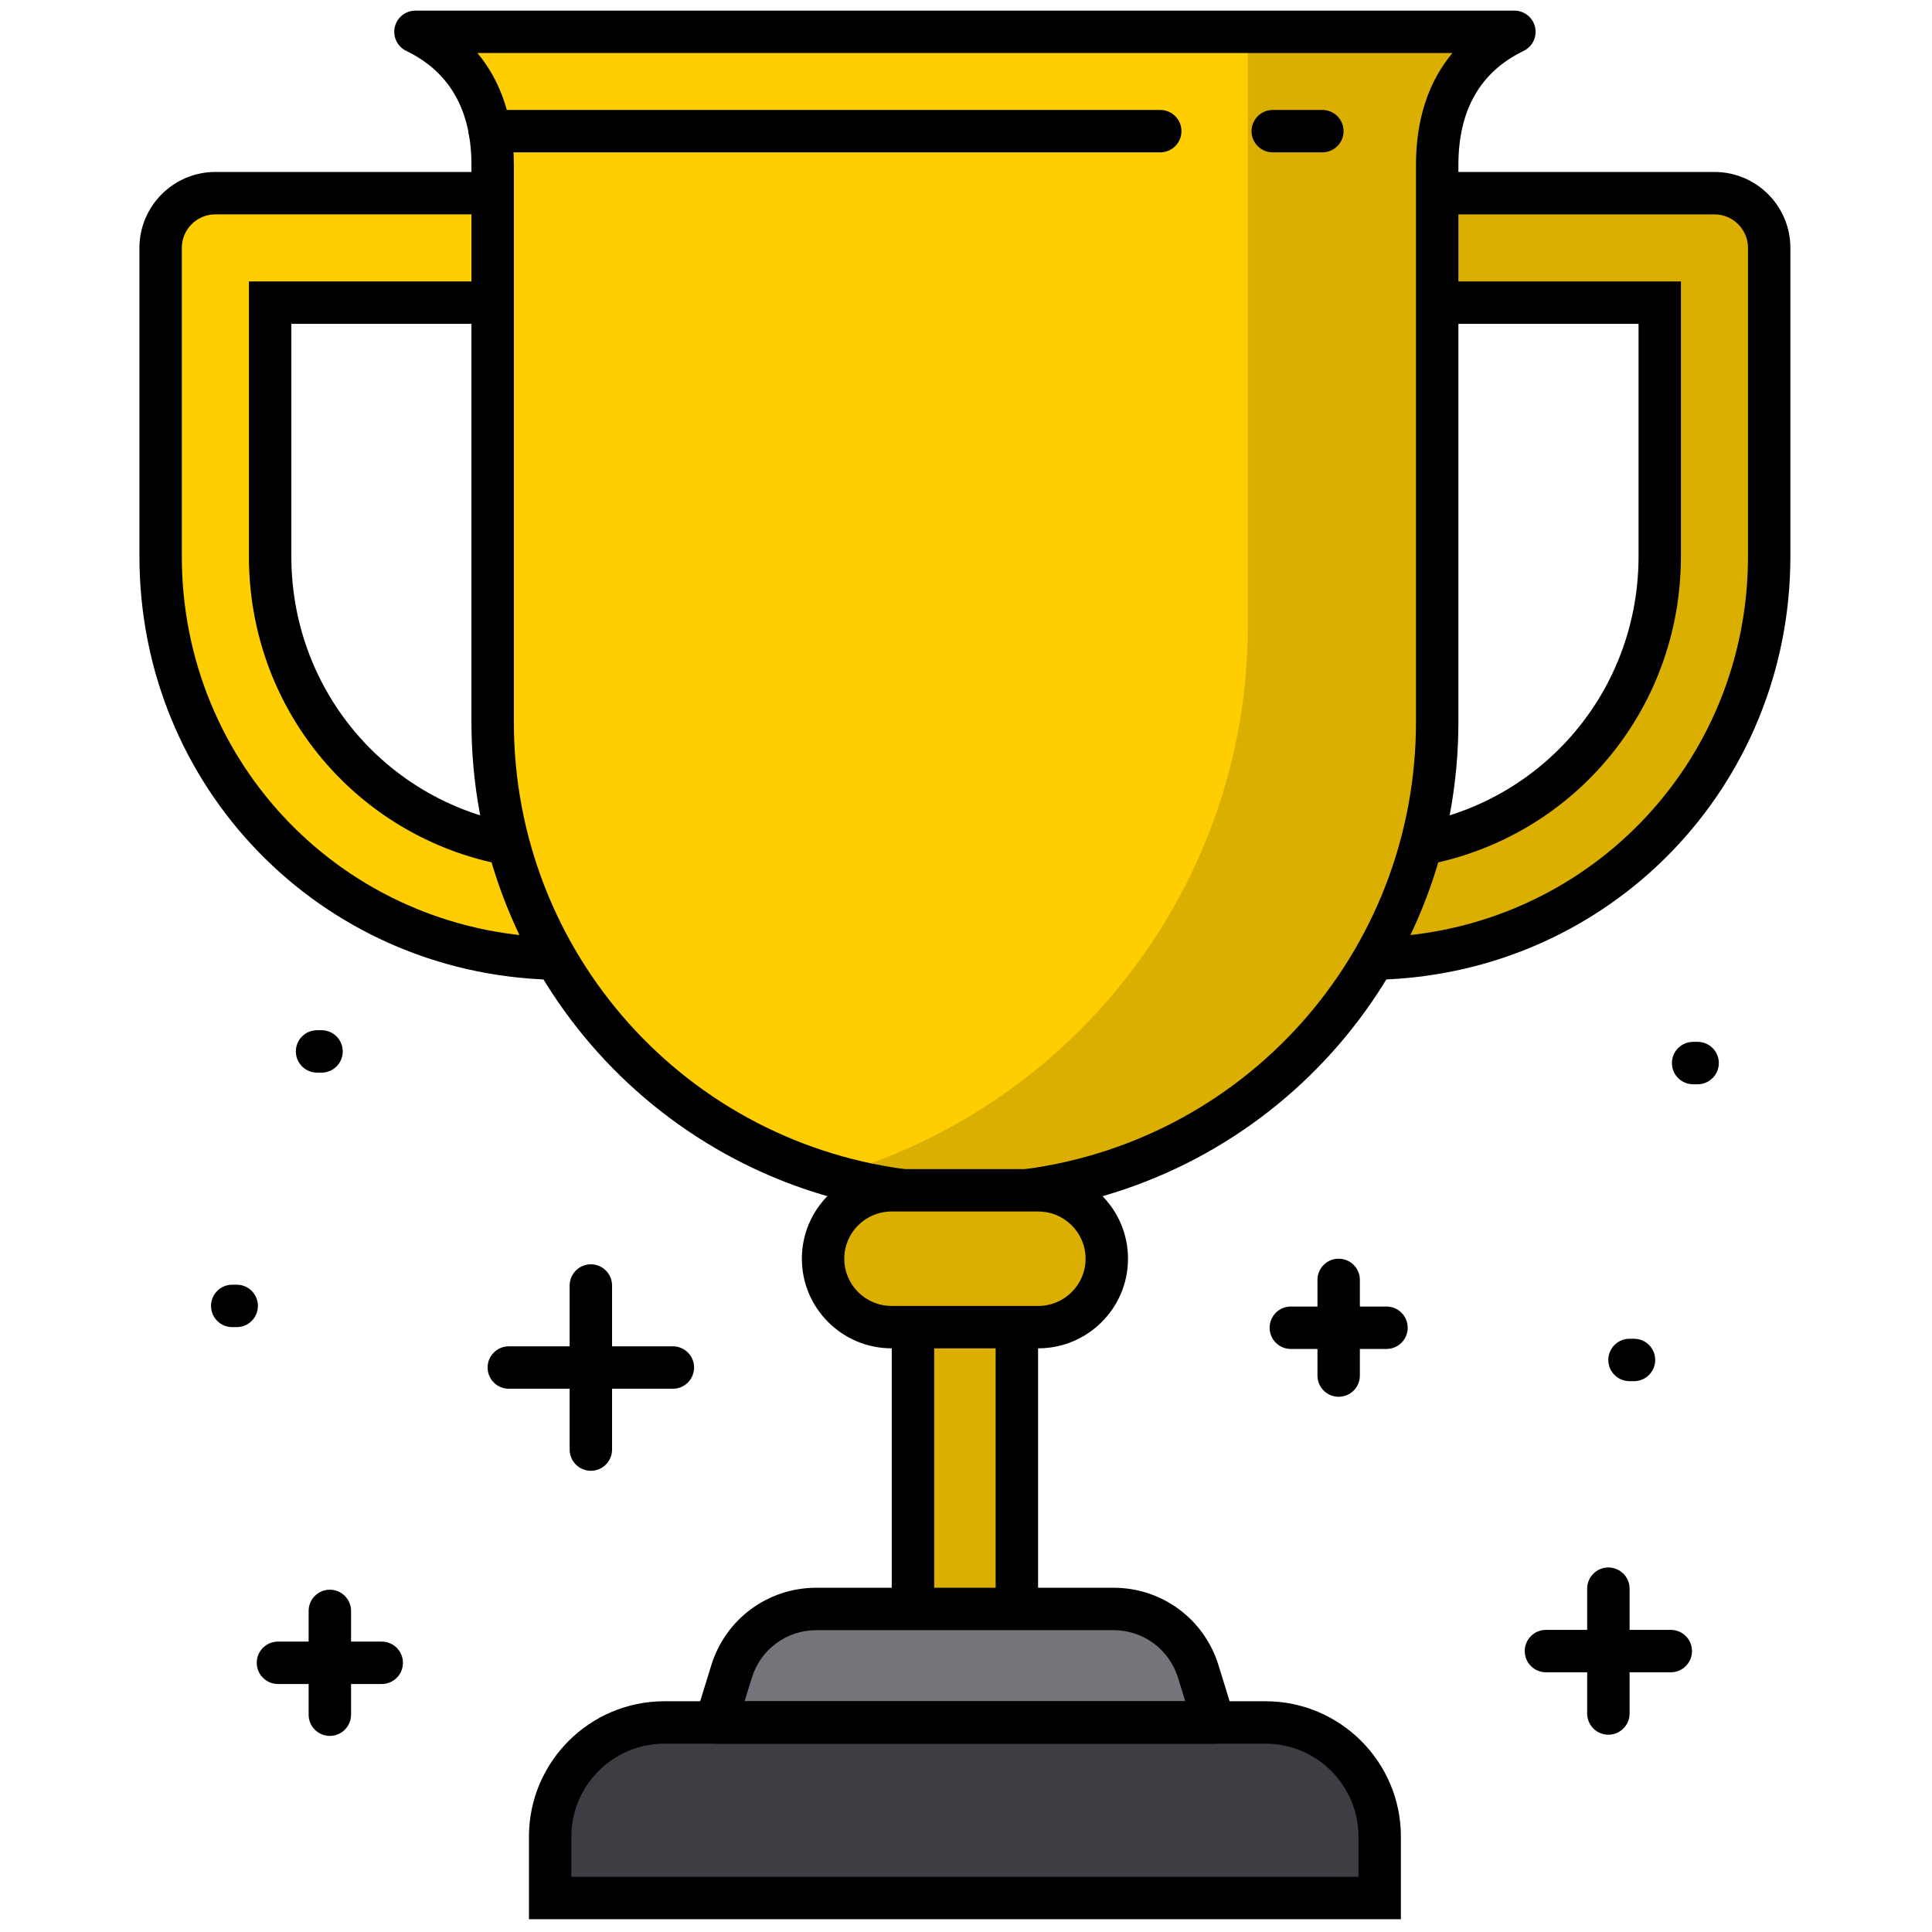 <svg xmlns="http://www.w3.org/2000/svg" xmlns:xlink="http://www.w3.org/1999/xlink" version="1.1" width="256" height="256" viewBox="0 0 256 256" xml:space="preserve">

<defs>
</defs>
<g style="stroke: none; stroke-width: 0; stroke-dasharray: none; stroke-linecap: butt; stroke-linejoin: miter; stroke-miterlimit: 10; fill: none; fill-rule: nonzero; opacity: 1;" transform="translate(1.407 1.407) scale(2.81 2.81)" >
	<path d="M 64.558 89 H 25.442 v -2.896 c 0 -2.972 2.41 -5.382 5.382 -5.382 h 28.352 c 2.972 0 5.382 2.41 5.382 5.382 V 89 z" style="stroke: none; stroke-width: 1; stroke-dasharray: none; stroke-linecap: butt; stroke-linejoin: miter; stroke-miterlimit: 10; fill: rgb(62,61,67); fill-rule: nonzero; opacity: 1;" transform=" matrix(1 0 0 1 0 0) " stroke-linecap="round" />
	<path d="M 25.563 44.699 c -0.026 0 -0.051 -0.001 -0.077 -0.001 C 15.161 44.395 7.074 36.063 7.074 25.728 V 11.19 c 0 -1.426 1.156 -2.581 2.581 -2.581 h 15.397 c 1.426 0 2.581 1.156 2.581 2.581 s -1.156 2.581 -2.581 2.581 H 12.237 v 11.957 c 0 7.523 5.886 13.589 13.4 13.809 c 1.425 0.042 2.547 1.231 2.505 2.656 C 28.1 43.592 26.953 44.699 25.563 44.699 z" style="stroke: none; stroke-width: 1; stroke-dasharray: none; stroke-linecap: butt; stroke-linejoin: miter; stroke-miterlimit: 10; fill: rgb(254,206,0); fill-rule: nonzero; opacity: 1;" transform=" matrix(1 0 0 1 0 0) " stroke-linecap="round" />
	<path d="M 64.436 44.699 c -1.392 0 -2.538 -1.107 -2.579 -2.506 c -0.041 -1.425 1.08 -2.614 2.505 -2.656 c 7.515 -0.219 13.402 -6.285 13.402 -13.809 V 13.771 H 64.947 c -1.426 0 -2.581 -1.156 -2.581 -2.581 s 1.156 -2.581 2.581 -2.581 h 15.398 c 1.426 0 2.581 1.156 2.581 2.581 v 14.539 c 0 10.336 -8.088 18.668 -18.414 18.969 C 64.486 44.698 64.461 44.699 64.436 44.699 z" style="stroke: none; stroke-width: 1; stroke-dasharray: none; stroke-linecap: butt; stroke-linejoin: miter; stroke-miterlimit: 10; fill: rgb(218,175,0); fill-rule: nonzero; opacity: 1;" transform=" matrix(1 0 0 1 0 0) " stroke-linecap="round" />
	<path d="M 25.563 45.699 l -0.096 -0.001 c -10.879 -0.319 -19.393 -9.09 -19.393 -19.969 V 11.19 c 0 -1.975 1.606 -3.582 3.582 -3.582 h 15.397 c 1.975 0 3.582 1.606 3.582 3.582 c 0 1.975 -1.606 3.581 -3.582 3.581 H 13.237 v 10.958 c 0 6.979 5.459 12.605 12.429 12.809 c 1.975 0.058 3.533 1.711 3.475 3.685 C 29.083 44.172 27.511 45.699 25.563 45.699 z M 9.655 9.608 c -0.872 0 -1.582 0.709 -1.582 1.582 v 14.539 c 0 9.79 7.661 17.684 17.441 17.97 l 0.048 1 v -1 c 0.86 0 1.554 -0.674 1.58 -1.536 c 0.025 -0.871 -0.663 -1.601 -1.535 -1.626 c -8.058 -0.235 -14.371 -6.74 -14.371 -14.808 V 12.771 h 13.815 c 0.872 0 1.582 -0.709 1.582 -1.581 c 0 -0.872 -0.709 -1.582 -1.582 -1.582 H 9.655 z" style="stroke: none; stroke-width: 1; stroke-dasharray: none; stroke-linecap: butt; stroke-linejoin: miter; stroke-miterlimit: 10; fill: rgb(0,0,0); fill-rule: nonzero; opacity: 1;" transform=" matrix(1 0 0 1 0 0) " stroke-linecap="round" />
	<path d="M 64.436 45.699 c -1.949 0 -3.521 -1.527 -3.579 -3.477 c -0.057 -1.974 1.503 -3.626 3.476 -3.684 c 6.971 -0.204 12.432 -5.83 12.432 -12.809 V 14.771 H 64.947 c -1.976 0 -3.582 -1.606 -3.582 -3.581 c 0 -1.975 1.606 -3.582 3.582 -3.582 h 15.397 c 1.975 0 3.581 1.606 3.581 3.582 v 14.539 c 0 10.88 -8.515 19.652 -19.384 19.969 L 64.436 45.699 z M 64.947 9.608 c -0.872 0 -1.582 0.709 -1.582 1.582 c 0 0.872 0.71 1.581 1.582 1.581 h 13.816 v 12.958 c 0 8.068 -6.313 14.573 -14.373 14.808 c -0.871 0.026 -1.56 0.755 -1.534 1.627 c 0.024 0.861 0.719 1.535 1.579 1.535 v 1 l 0.056 -1.001 c 9.773 -0.285 17.435 -8.178 17.435 -17.969 V 11.19 c 0 -0.872 -0.709 -1.582 -1.581 -1.582 H 64.947 z" style="stroke: none; stroke-width: 1; stroke-dasharray: none; stroke-linecap: butt; stroke-linejoin: miter; stroke-miterlimit: 10; fill: rgb(0,0,0); fill-rule: nonzero; opacity: 1;" transform=" matrix(1 0 0 1 0 0) " stroke-linecap="round" />
	<path d="M 18.184 1 c 2.247 1.082 3.641 3.136 3.641 6.272 v 26.279 c 0 11.471 8.674 20.913 19.82 22.133 v 20.672 h 4.899 V 55.685 c 11.146 -1.22 19.82 -10.662 19.82 -22.133 V 7.272 c 0 -3.136 1.393 -5.19 3.641 -6.272 H 18.184 z" style="stroke: none; stroke-width: 1; stroke-dasharray: none; stroke-linecap: butt; stroke-linejoin: miter; stroke-miterlimit: 10; fill: rgb(254,206,0); fill-rule: nonzero; opacity: 1;" transform=" matrix(1 0 0 1 0 0) " stroke-linecap="round" />
	<path d="M 58.342 1 v 27.979 c 0 12.325 -8.261 22.713 -19.546 25.95 c 1.213 0.351 2.465 0.614 3.754 0.755 v 20.672 h 4.899 V 55.685 c 11.146 -1.22 19.82 -10.662 19.82 -22.133 V 7.272 c 0 -3.136 1.393 -5.19 3.641 -6.272 H 58.342 z" style="stroke: none; stroke-width: 1; stroke-dasharray: none; stroke-linecap: butt; stroke-linejoin: miter; stroke-miterlimit: 10; fill: rgb(218,175,0); fill-rule: nonzero; opacity: 1;" transform=" matrix(1 0 0 1 0 0) " stroke-linecap="round" />
	<path d="M 47.449 77.356 H 42.55 c -0.552 0 -1 -0.447 -1 -1 V 56.563 c -11.361 -1.682 -19.82 -11.42 -19.82 -23.012 V 7.272 c 0 -2.582 -1.034 -4.389 -3.074 -5.372 c -0.42 -0.202 -0.645 -0.668 -0.541 -1.124 C 18.219 0.323 18.623 0 19.09 0 h 51.82 c 0.467 0 0.871 0.323 0.975 0.777 c 0.104 0.455 -0.12 0.921 -0.541 1.124 c -2.04 0.982 -3.074 2.79 -3.074 5.372 v 26.279 c 0 11.591 -8.459 21.33 -19.82 23.012 v 19.793 C 48.449 76.909 48.002 77.356 47.449 77.356 z M 43.55 75.356 h 2.899 V 55.685 c 0 -0.51 0.384 -0.938 0.892 -0.994 C 58.132 53.51 66.27 44.422 66.27 33.552 V 7.272 c 0 -2.138 0.586 -3.918 1.719 -5.272 H 22.012 c 1.132 1.354 1.718 3.134 1.718 5.272 v 26.279 c 0 10.87 8.138 19.958 18.929 21.139 c 0.507 0.056 0.891 0.484 0.891 0.994 V 75.356 z" style="stroke: none; stroke-width: 1; stroke-dasharray: none; stroke-linecap: butt; stroke-linejoin: miter; stroke-miterlimit: 10; fill: rgb(0,0,0); fill-rule: nonzero; opacity: 1;" transform=" matrix(1 0 0 1 0 0) " stroke-linecap="round" />
	<path d="M 56.745 80.722 H 33.255 l 0.74 -2.4 c 0.542 -1.756 2.165 -2.954 4.003 -2.954 h 14.005 c 1.838 0 3.461 1.198 4.003 2.954 L 56.745 80.722 z" style="stroke: none; stroke-width: 1; stroke-dasharray: none; stroke-linecap: butt; stroke-linejoin: miter; stroke-miterlimit: 10; fill: rgb(117,116,123); fill-rule: nonzero; opacity: 1;" transform=" matrix(1 0 0 1 0 0) " stroke-linecap="round" />
	<path d="M 56.745 81.722 H 33.254 c -0.317 0 -0.616 -0.15 -0.805 -0.406 s -0.245 -0.585 -0.151 -0.889 l 0.741 -2.399 c 0.675 -2.188 2.667 -3.659 4.958 -3.659 h 14.005 c 2.29 0 4.282 1.471 4.957 3.659 l 0.74 2.399 c 0.094 0.304 0.038 0.633 -0.15 0.889 S 57.063 81.722 56.745 81.722 z M 34.61 79.722 h 20.78 l -0.34 -1.104 c -0.416 -1.345 -1.64 -2.249 -3.047 -2.249 H 37.998 c -1.408 0 -2.632 0.903 -3.047 2.249 L 34.61 79.722 z" style="stroke: none; stroke-width: 1; stroke-dasharray: none; stroke-linecap: butt; stroke-linejoin: miter; stroke-miterlimit: 10; fill: rgb(0,0,0); fill-rule: nonzero; opacity: 1;" transform=" matrix(1 0 0 1 0 0) " stroke-linecap="round" />
	<path d="M 65.558 90 H 24.442 v -3.896 c 0 -3.519 2.863 -6.382 6.382 -6.382 h 28.352 c 3.519 0 6.382 2.863 6.382 6.382 V 90 z M 26.442 88 h 37.116 v -1.896 c 0 -2.416 -1.966 -4.382 -4.382 -4.382 H 30.824 c -2.416 0 -4.382 1.966 -4.382 4.382 V 88 z" style="stroke: none; stroke-width: 1; stroke-dasharray: none; stroke-linecap: butt; stroke-linejoin: miter; stroke-miterlimit: 10; fill: rgb(0,0,0); fill-rule: nonzero; opacity: 1;" transform=" matrix(1 0 0 1 0 0) " stroke-linecap="round" />
	<path d="M 54.211 6.684 H 22.596 c -0.552 0 -1 -0.448 -1 -1 s 0.448 -1 1 -1 h 31.615 c 0.553 0 1 0.448 1 1 S 54.764 6.684 54.211 6.684 z" style="stroke: none; stroke-width: 1; stroke-dasharray: none; stroke-linecap: butt; stroke-linejoin: miter; stroke-miterlimit: 10; fill: rgb(0,0,0); fill-rule: nonzero; opacity: 1;" transform=" matrix(1 0 0 1 0 0) " stroke-linecap="round" />
	<path d="M 61.855 6.684 h -2.339 c -0.553 0 -1 -0.448 -1 -1 s 0.447 -1 1 -1 h 2.339 c 0.553 0 1 0.448 1 1 S 62.408 6.684 61.855 6.684 z" style="stroke: none; stroke-width: 1; stroke-dasharray: none; stroke-linecap: butt; stroke-linejoin: miter; stroke-miterlimit: 10; fill: rgb(0,0,0); fill-rule: nonzero; opacity: 1;" transform=" matrix(1 0 0 1 0 0) " stroke-linecap="round" />
	<path d="M 48.463 62.08 h -6.927 c -1.774 0 -3.226 -1.452 -3.226 -3.226 v 0 c 0 -1.774 1.452 -3.226 3.226 -3.226 h 6.927 c 1.774 0 3.226 1.452 3.226 3.226 v 0 C 51.689 60.628 50.238 62.08 48.463 62.08 z" style="stroke: none; stroke-width: 1; stroke-dasharray: none; stroke-linecap: butt; stroke-linejoin: miter; stroke-miterlimit: 10; fill: rgb(218,175,0); fill-rule: nonzero; opacity: 1;" transform=" matrix(1 0 0 1 0 0) " stroke-linecap="round" />
	<path d="M 48.463 63.079 h -6.926 c -2.33 0 -4.226 -1.896 -4.226 -4.226 s 1.896 -4.226 4.226 -4.226 h 6.926 c 2.33 0 4.227 1.896 4.227 4.226 S 50.793 63.079 48.463 63.079 z M 41.537 56.628 c -1.228 0 -2.226 0.998 -2.226 2.226 s 0.999 2.226 2.226 2.226 h 6.926 c 1.228 0 2.227 -0.998 2.227 -2.226 s -0.999 -2.226 -2.227 -2.226 H 41.537 z" style="stroke: none; stroke-width: 1; stroke-dasharray: none; stroke-linecap: butt; stroke-linejoin: miter; stroke-miterlimit: 10; fill: rgb(0,0,0); fill-rule: nonzero; opacity: 1;" transform=" matrix(1 0 0 1 0 0) " stroke-linecap="round" />
	<path d="M 62.624 65.364 c -0.553 0 -1 -0.447 -1 -1 v -4.511 c 0 -0.553 0.447 -1 1 -1 s 1 0.447 1 1 v 4.511 C 63.624 64.917 63.177 65.364 62.624 65.364 z" style="stroke: none; stroke-width: 1; stroke-dasharray: none; stroke-linecap: butt; stroke-linejoin: miter; stroke-miterlimit: 10; fill: rgb(0,0,0); fill-rule: nonzero; opacity: 1;" transform=" matrix(1 0 0 1 0 0) " stroke-linecap="round" />
	<path d="M 64.879 63.109 h -4.511 c -0.553 0 -1 -0.447 -1 -1 s 0.447 -1 1 -1 h 4.511 c 0.553 0 1 0.447 1 1 S 65.432 63.109 64.879 63.109 z" style="stroke: none; stroke-width: 1; stroke-dasharray: none; stroke-linecap: butt; stroke-linejoin: miter; stroke-miterlimit: 10; fill: rgb(0,0,0); fill-rule: nonzero; opacity: 1;" transform=" matrix(1 0 0 1 0 0) " stroke-linecap="round" />
	<path d="M 27.361 68.854 c -0.552 0 -1 -0.447 -1 -1 v -7.736 c 0 -0.553 0.448 -1 1 -1 s 1 0.447 1 1 v 7.736 C 28.361 68.406 27.914 68.854 27.361 68.854 z" style="stroke: none; stroke-width: 1; stroke-dasharray: none; stroke-linecap: butt; stroke-linejoin: miter; stroke-miterlimit: 10; fill: rgb(0,0,0); fill-rule: nonzero; opacity: 1;" transform=" matrix(1 0 0 1 0 0) " stroke-linecap="round" />
	<path d="M 31.229 64.985 h -7.737 c -0.552 0 -1 -0.447 -1 -1 s 0.448 -1 1 -1 h 7.737 c 0.552 0 1 0.447 1 1 S 31.782 64.985 31.229 64.985 z" style="stroke: none; stroke-width: 1; stroke-dasharray: none; stroke-linecap: butt; stroke-linejoin: miter; stroke-miterlimit: 10; fill: rgb(0,0,0); fill-rule: nonzero; opacity: 1;" transform=" matrix(1 0 0 1 0 0) " stroke-linecap="round" />
	<path d="M 15.053 81.356 c -0.552 0 -1 -0.447 -1 -1 v -4.894 c 0 -0.553 0.448 -1 1 -1 s 1 0.447 1 1 v 4.894 C 16.053 80.909 15.605 81.356 15.053 81.356 z" style="stroke: none; stroke-width: 1; stroke-dasharray: none; stroke-linecap: butt; stroke-linejoin: miter; stroke-miterlimit: 10; fill: rgb(0,0,0); fill-rule: nonzero; opacity: 1;" transform=" matrix(1 0 0 1 0 0) " stroke-linecap="round" />
	<path d="M 17.5 78.909 h -4.894 c -0.552 0 -1 -0.447 -1 -1 s 0.448 -1 1 -1 H 17.5 c 0.552 0 1 0.447 1 1 S 18.052 78.909 17.5 78.909 z" style="stroke: none; stroke-width: 1; stroke-dasharray: none; stroke-linecap: butt; stroke-linejoin: miter; stroke-miterlimit: 10; fill: rgb(0,0,0); fill-rule: nonzero; opacity: 1;" transform=" matrix(1 0 0 1 0 0) " stroke-linecap="round" />
	<path d="M 75.342 81.3 c -0.553 0 -1 -0.447 -1 -1 v -5.887 c 0 -0.553 0.447 -1 1 -1 s 1 0.447 1 1 V 80.3 C 76.342 80.853 75.895 81.3 75.342 81.3 z" style="stroke: none; stroke-width: 1; stroke-dasharray: none; stroke-linecap: butt; stroke-linejoin: miter; stroke-miterlimit: 10; fill: rgb(0,0,0); fill-rule: nonzero; opacity: 1;" transform=" matrix(1 0 0 1 0 0) " stroke-linecap="round" />
	<path d="M 78.285 78.356 h -5.887 c -0.553 0 -1 -0.447 -1 -1 s 0.447 -1 1 -1 h 5.887 c 0.553 0 1 0.447 1 1 S 78.838 78.356 78.285 78.356 z" style="stroke: none; stroke-width: 1; stroke-dasharray: none; stroke-linecap: butt; stroke-linejoin: miter; stroke-miterlimit: 10; fill: rgb(0,0,0); fill-rule: nonzero; opacity: 1;" transform=" matrix(1 0 0 1 0 0) " stroke-linecap="round" />
	<path d="M 79.55 50.628 h -0.211 c -0.553 0 -1 -0.447 -1 -1 s 0.447 -1 1 -1 h 0.211 c 0.553 0 1 0.447 1 1 S 80.103 50.628 79.55 50.628 z" style="stroke: none; stroke-width: 1; stroke-dasharray: none; stroke-linecap: butt; stroke-linejoin: miter; stroke-miterlimit: 10; fill: rgb(0,0,0); fill-rule: nonzero; opacity: 1;" transform=" matrix(1 0 0 1 0 0) " stroke-linecap="round" />
	<path d="M 10.662 62.079 H 10.45 c -0.552 0 -1 -0.447 -1 -1 s 0.448 -1 1 -1 h 0.211 c 0.552 0 1 0.447 1 1 S 11.214 62.079 10.662 62.079 z" style="stroke: none; stroke-width: 1; stroke-dasharray: none; stroke-linecap: butt; stroke-linejoin: miter; stroke-miterlimit: 10; fill: rgb(0,0,0); fill-rule: nonzero; opacity: 1;" transform=" matrix(1 0 0 1 0 0) " stroke-linecap="round" />
	<path d="M 14.662 50.079 H 14.45 c -0.552 0 -1 -0.447 -1 -1 s 0.448 -1 1 -1 h 0.211 c 0.552 0 1 0.447 1 1 S 15.214 50.079 14.662 50.079 z" style="stroke: none; stroke-width: 1; stroke-dasharray: none; stroke-linecap: butt; stroke-linejoin: miter; stroke-miterlimit: 10; fill: rgb(0,0,0); fill-rule: nonzero; opacity: 1;" transform=" matrix(1 0 0 1 0 0) " stroke-linecap="round" />
	<path d="M 76.55 64.628 h -0.211 c -0.553 0 -1 -0.447 -1 -1 s 0.447 -1 1 -1 h 0.211 c 0.553 0 1 0.447 1 1 S 77.103 64.628 76.55 64.628 z" style="stroke: none; stroke-width: 1; stroke-dasharray: none; stroke-linecap: butt; stroke-linejoin: miter; stroke-miterlimit: 10; fill: rgb(0,0,0); fill-rule: nonzero; opacity: 1;" transform=" matrix(1 0 0 1 0 0) " stroke-linecap="round" />
</g>
</svg>